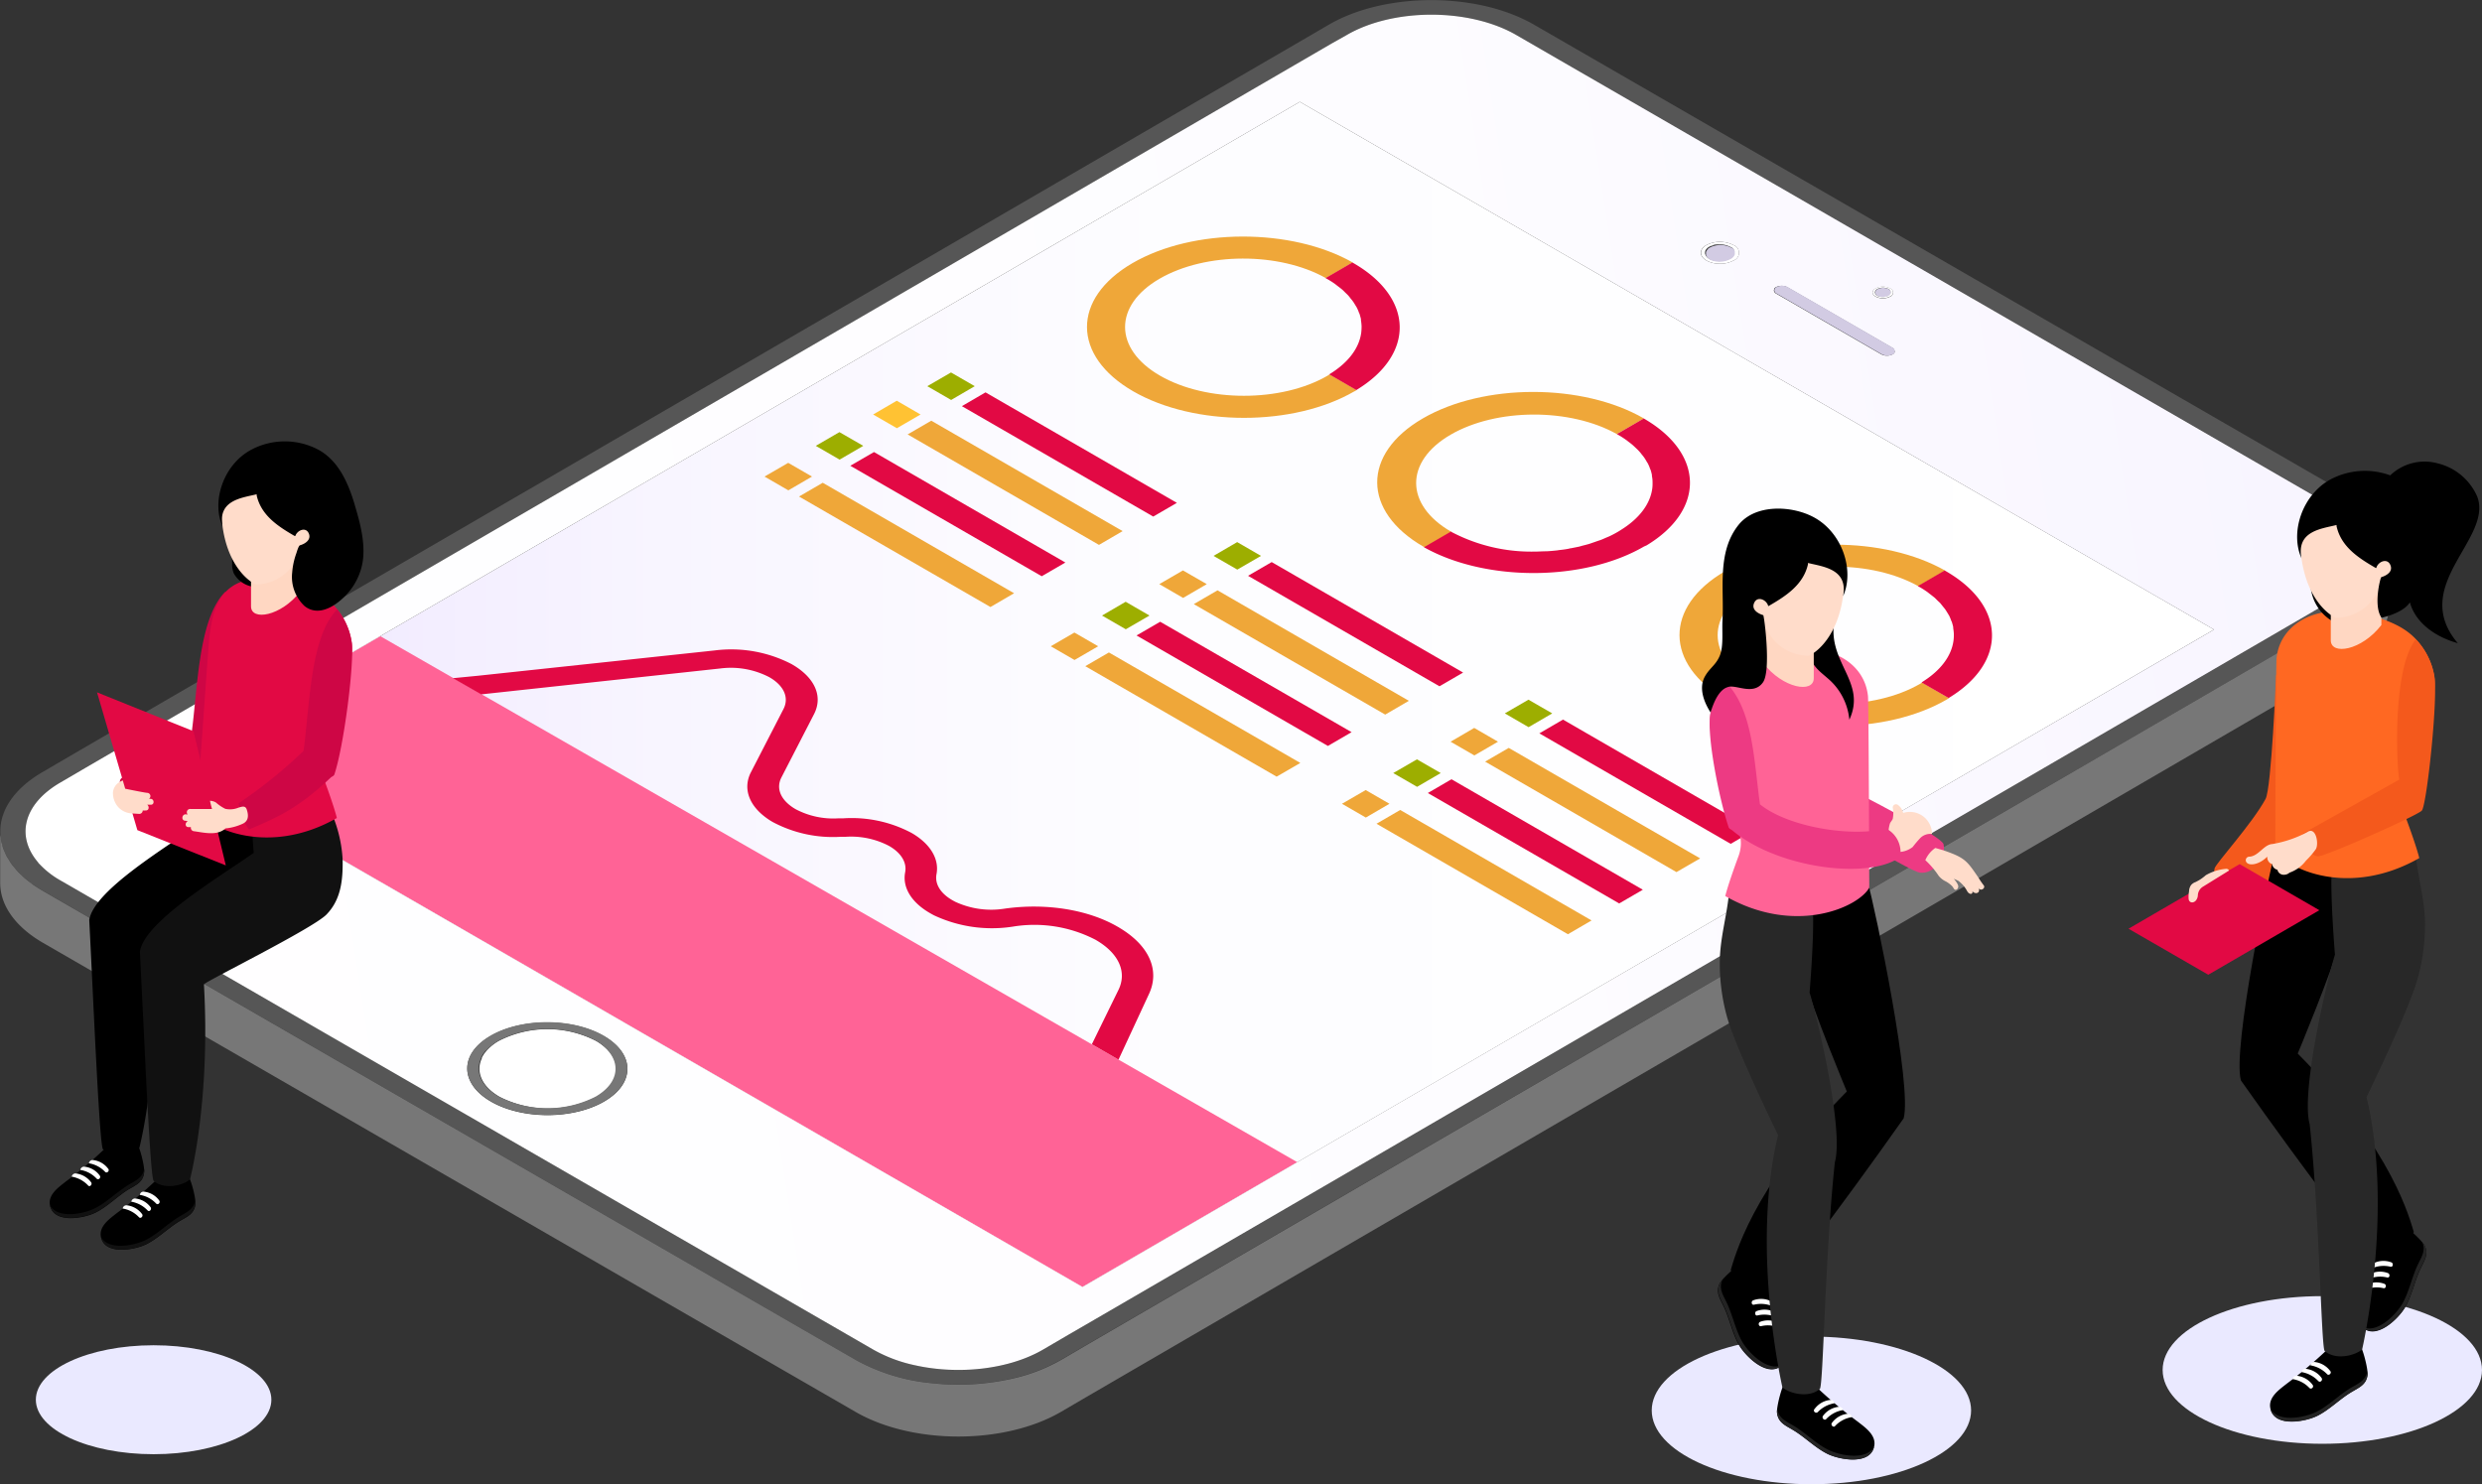 <svg id="OBJECTS" xmlns="http://www.w3.org/2000/svg" xmlns:xlink="http://www.w3.org/1999/xlink" viewBox="0 0 392.63 234.83"><rect x="0" y="0" width="392.63" height="234.83" fill="#333333" stroke="none"/><defs><style>.cls-1{fill:none;}.cls-2{fill:#f2f1f7;}.cls-3{fill:#fff;}.cls-4{fill:#d2cbe3;}.cls-5{fill:#48373a;}.cls-6{fill:url(#Degradado_sin_nombre_36);}.cls-7{fill:#ff6396;}.cls-8{fill:#edeef0;}.cls-9{fill:#565656;}.cls-10{fill:url(#Degradado_sin_nombre_34);}.cls-11{fill:#777;}.cls-12{fill:#e20944;}.cls-13{fill:#9dae00;}.cls-14{fill:#ffc233;}.cls-15{fill:#efa739;}.cls-16{fill:#eae9ff;}.cls-17{fill:#f4591c;}.cls-18{fill:#232323;}.cls-19{fill:#282828;}.cls-20{fill:#ff6822;}.cls-21{fill:#ffd7c2;}.cls-22{fill:#ffdcca;}.cls-23{isolation:isolate;}.cls-24{fill:#ed3a83;}.cls-25{fill:#ce0645;}.cls-26{fill:#111;}</style><linearGradient id="Degradado_sin_nombre_36" x1="26.6" y1="109.88" x2="350.24" y2="109.88" gradientUnits="userSpaceOnUse"><stop offset="0" stop-color="#ece4ff"/><stop offset="0.04" stop-color="#efe8ff"/><stop offset="0.24" stop-color="#f8f5ff"/><stop offset="0.49" stop-color="#fdfdff"/><stop offset="1" stop-color="#fff"/></linearGradient><linearGradient id="Degradado_sin_nombre_34" x1="52.84" y1="315.89" x2="648.84" y2="224.39" gradientUnits="userSpaceOnUse"><stop offset="0" stop-color="#fff"/><stop offset="0.41" stop-color="#fdfcff"/><stop offset="0.75" stop-color="#f5f1ff"/><stop offset="1" stop-color="#ece4ff"/></linearGradient></defs><title>banner-6</title><path class="cls-1" d="M61.4,310.17c-.07-.2-.1-.39-.15-.59C61.3,309.78,61.33,310,61.4,310.17Z" transform="translate(-60.94 -176.09)"/><path class="cls-1" d="M67,312.57c0,.06.09.13.14.18h0C67.11,312.7,67.07,312.63,67,312.57Z" transform="translate(-60.94 -176.09)"/><path class="cls-1" d="M61.08,308.9c0-.2,0-.4-.06-.6C61,308.5,61,308.7,61.08,308.9Z" transform="translate(-60.94 -176.09)"/><path class="cls-1" d="M61.93,311.42c-.1-.19-.17-.38-.25-.57C61.76,311,61.83,311.23,61.93,311.42Z" transform="translate(-60.94 -176.09)"/><path class="cls-1" d="M429.42,271.37l.26-.17c.35-.21.71-.43,1-.66h0C430.31,270.82,429.88,271.1,429.42,271.37Z" transform="translate(-60.94 -176.09)"/><path class="cls-1" d="M62.67,312.64c-.13-.18-.22-.36-.33-.54C62.45,312.28,62.54,312.46,62.67,312.64Z" transform="translate(-60.94 -176.09)"/><path class="cls-1" d="M432.21,269.28l0,0c.18-.18.37-.35.54-.53h0C432.6,268.91,432.4,269.09,432.21,269.28Z" transform="translate(-60.94 -176.09)"/><path class="cls-1" d="M431.1,270.23l.06-.05c.23-.17.46-.35.67-.53h0C431.61,269.85,431.35,270,431.1,270.23Z" transform="translate(-60.94 -176.09)"/><path class="cls-1" d="M437.27,268.62c-.16.22-.35.44-.53.66C436.92,269.06,437.11,268.84,437.27,268.62Z" transform="translate(-60.94 -176.09)"/><path class="cls-1" d="M438,267.4c-.12.23-.27.45-.4.67C437.73,267.85,437.88,267.63,438,267.4Z" transform="translate(-60.94 -176.09)"/><path class="cls-1" d="M438.83,264.9c0,.23-.11.45-.17.68C438.72,265.35,438.79,265.13,438.83,264.9Z" transform="translate(-60.94 -176.09)"/><path class="cls-1" d="M438.52,266.16c-.08.23-.19.45-.28.67C438.33,266.61,438.44,266.39,438.52,266.16Z" transform="translate(-60.94 -176.09)"/><path class="cls-1" d="M436.33,269.8c-.21.22-.45.44-.68.67C435.88,270.24,436.12,270,436.33,269.8Z" transform="translate(-60.94 -176.09)"/><path class="cls-1" d="M64.79,315c-.17-.15-.31-.3-.47-.45C64.48,314.66,64.62,314.81,64.79,315Z" transform="translate(-60.94 -176.09)"/><path class="cls-1" d="M63.62,313.82c-.15-.16-.27-.33-.41-.5C63.35,313.49,63.47,313.66,63.62,313.82Z" transform="translate(-60.94 -176.09)"/><path class="cls-1" d="M433.11,268.3l0,0c.14-.18.29-.35.42-.53h0C433.42,267.94,433.26,268.12,433.11,268.3Z" transform="translate(-60.94 -176.09)"/><path class="cls-1" d="M434.9,271.15l.28-.23-.28.22Z" transform="translate(-60.94 -176.09)"/><path class="cls-1" d="M360.6,231.35h0a.75.75,0,0,0-.28-.24h0A.92.92,0,0,1,360.6,231.35Z" transform="translate(-60.94 -176.09)"/><path class="cls-1" d="M341.64,221.76h0s0,.07,0,.1,0,0,0-.05S341.63,221.78,341.64,221.76Z" transform="translate(-60.94 -176.09)"/><path class="cls-2" d="M332.7,214.74c.11,0,.21,0,.32,0C332.91,214.7,332.81,214.73,332.7,214.74Z" transform="translate(-60.94 -176.09)"/><path class="cls-2" d="M335.23,215.57h0a.7.7,0,0,0-.14-.16h0A.7.7,0,0,1,335.23,215.57Z" transform="translate(-60.94 -176.09)"/><path class="cls-2" d="M335,215.32a1.46,1.46,0,0,0-.24-.17h0A1.52,1.52,0,0,1,335,215.32Z" transform="translate(-60.94 -176.09)"/><path class="cls-2" d="M330.82,215.56h0a.47.47,0,0,0-.05.1h0Z" transform="translate(-60.94 -176.09)"/><path class="cls-2" d="M330.69,215.81h0s0,.08,0,.12h0S330.68,215.85,330.69,215.81Z" transform="translate(-60.94 -176.09)"/><path class="cls-2" d="M331,215.32h0s0,.06-.07.08l0,0Z" transform="translate(-60.94 -176.09)"/><path class="cls-2" d="M331.76,214.94c.13,0,.23-.11.36-.14C332,214.83,331.89,214.9,331.76,214.94Z" transform="translate(-60.94 -176.09)"/><path class="cls-2" d="M335.41,216.08c0-.05,0-.1,0-.14h0S335.41,216,335.41,216.08Z" transform="translate(-60.94 -176.09)"/><path class="cls-2" d="M335.37,215.82s-.06-.1-.08-.16h0C335.31,215.72,335.35,215.77,335.37,215.82Z" transform="translate(-60.94 -176.09)"/><path d="M330.77,215.65h0a1.09,1.09,0,0,0-.08.15h0C330.71,215.76,330.74,215.71,330.77,215.65Z" transform="translate(-60.94 -176.09)"/><path d="M330.78,216.52l.05.08h0Z" transform="translate(-60.94 -176.09)"/><path d="M330.67,216.23v0Z" transform="translate(-60.94 -176.09)"/><path d="M330.67,215.92h0a.77.77,0,0,0,0,.15h0A1,1,0,0,1,330.67,215.92Z" transform="translate(-60.94 -176.09)"/><path d="M331,215.37l0,0-.14.16h0A1,1,0,0,1,331,215.37Z" transform="translate(-60.94 -176.09)"/><path d="M331.34,215.11a3.71,3.71,0,0,1,3.37,0,.18.18,0,0,1,.07,0h0l-.06,0a3.46,3.46,0,0,0-1.69-.41c-.11,0-.21,0-.32,0a3.8,3.8,0,0,0-.58.06c-.13,0-.23.1-.36.14a2.63,2.63,0,0,0-.42.17,1.86,1.86,0,0,0-.31.21h0A1.86,1.86,0,0,1,331.34,215.11Z" transform="translate(-60.94 -176.09)"/><path d="M331,216.76l0,0,.05.06h0Z" transform="translate(-60.94 -176.09)"/><path d="M335.09,215.41l0,0a.12.12,0,0,1,0,0Z" transform="translate(-60.94 -176.09)"/><path d="M335.29,215.67h0a.47.47,0,0,0-.06-.09h0A.33.33,0,0,1,335.29,215.67Z" transform="translate(-60.94 -176.09)"/><polygon points="274.44 39.85 274.44 39.84 274.44 39.85 274.44 39.85"/><path class="cls-3" d="M335.14,214.86a4.66,4.66,0,0,0-4.24,0c-1.17.67-1.16,1.77,0,2.45a4.22,4.22,0,0,0,2,.5,4.31,4.31,0,0,0,2.26-.5A1.29,1.29,0,0,0,335.14,214.86Zm-3.79,2.2h0a2.44,2.44,0,0,1-.31-.22l-.05-.06a1.29,1.29,0,0,1-.16-.18l-.05-.08a1,1,0,0,1-.1-.27v0a.57.57,0,0,1,0-.3s0-.08,0-.12a1.09,1.09,0,0,1,.08-.15.47.47,0,0,1,.05-.1l.14-.16s0-.05.07-.08a1.86,1.86,0,0,1,.31-.21,2.63,2.63,0,0,1,.42-.17c.13,0,.23-.11.36-.14a3.8,3.8,0,0,1,.58-.06c.11,0,.21,0,.32,0a3.46,3.46,0,0,1,1.69.41l.06,0a1.46,1.46,0,0,1,.24.17s0,0,0,0l0,0a.7.7,0,0,1,.14.16.47.47,0,0,1,.06.09c0,.06.06.11.08.16a.41.41,0,0,1,0,.11h0s0,.09,0,.14a.47.47,0,0,1,0,.17.34.34,0,0,1,0,.1,1.36,1.36,0,0,1-.65.71A3.71,3.71,0,0,1,331.35,217.06Z" transform="translate(-60.94 -176.09)"/><path d="M332.89,217.81a3.87,3.87,0,0,1-.48,0A3.87,3.87,0,0,0,332.89,217.81Z" transform="translate(-60.94 -176.09)"/><path class="cls-2" d="M357.6,222.17s0,0,0-.07h0s0,.05,0,.08Z" transform="translate(-60.94 -176.09)"/><path class="cls-2" d="M360.07,222.37Z" transform="translate(-60.94 -176.09)"/><path class="cls-2" d="M360,222.17h0a.32.32,0,0,0,0-.09h0A.32.32,0,0,1,360,222.17Z" transform="translate(-60.94 -176.09)"/><path d="M357.59,222.55h0a.38.38,0,0,0,0,.1h0A.38.38,0,0,1,357.59,222.55Z" transform="translate(-60.94 -176.09)"/><path d="M357.6,222.17h0a.52.52,0,0,0-.06.19h0A.4.4,0,0,1,357.6,222.17Z" transform="translate(-60.94 -176.09)"/><path d="M357.53,222.37Z" transform="translate(-60.94 -176.09)"/><path d="M357.9,221.85a2,2,0,0,1,1.8,0,1.05,1.05,0,0,1,.27.23h0a1.05,1.05,0,0,0-.27-.23,2,2,0,0,0-1.8,0,.77.77,0,0,0-.28.25h0A.77.77,0,0,1,357.9,221.85Z" transform="translate(-60.94 -176.09)"/><path d="M360.07,222.37h0a.37.37,0,0,0-.07-.2h0A.37.37,0,0,1,360.07,222.37Z" transform="translate(-60.94 -176.09)"/><path class="cls-2" d="M341.62,221.81s0,0,0,.05a.61.61,0,0,0-.05.18h0A.51.51,0,0,1,341.62,221.81Z" transform="translate(-60.94 -176.09)"/><path class="cls-2" d="M341.92,221.52a2,2,0,0,1,1.78,0l16.62,9.6h0l-16.62-9.6a2,2,0,0,0-1.78,0,.75.75,0,0,0-.28.24h0A.75.75,0,0,1,341.92,221.52Z" transform="translate(-60.94 -176.09)"/><path class="cls-4" d="M360,222.17a.32.32,0,0,0,0-.09,1.05,1.05,0,0,0-.27-.23,2,2,0,0,0-1.8,0,.77.77,0,0,0-.28.25s0,0,0,.07a.4.4,0,0,0-.07.2h0a.43.43,0,0,0,.06.18h0a.38.38,0,0,0,0,.1h0a1,1,0,0,0,.28.24,2,2,0,0,0,1.8,0,.62.62,0,0,0,.37-.52A.37.37,0,0,0,360,222.17Z" transform="translate(-60.94 -176.09)"/><path class="cls-2" d="M360.64,231.45s0-.07,0-.1h0S360.62,231.42,360.64,231.45Z" transform="translate(-60.94 -176.09)"/><path class="cls-2" d="M432.78,268.72h0c.13-.14.23-.29.35-.44l0,0C433,268.44,432.9,268.58,432.78,268.72Z" transform="translate(-60.94 -176.09)"/><path class="cls-2" d="M431.83,269.65h0c.15-.13.27-.27.41-.4l0,0C432.08,269.4,432,269.53,431.83,269.65Z" transform="translate(-60.94 -176.09)"/><path class="cls-2" d="M433.55,267.75h0a4.48,4.48,0,0,0,.28-.47v0C433.73,267.45,433.65,267.6,433.55,267.75Z" transform="translate(-60.94 -176.09)"/><path class="cls-2" d="M434.28,271.64l.62-.49h0Z" transform="translate(-60.94 -176.09)"/><path class="cls-2" d="M430.71,270.54h0l.45-.36-.06.05C431,270.33,430.85,270.44,430.71,270.54Z" transform="translate(-60.94 -176.09)"/><polygon class="cls-2" points="368.87 102.41 368.88 98.33 371.31 96.92 368.88 98.33 368.87 102.41"/><path class="cls-2" d="M433.82,272c-.49.35-1,.68-1.56,1C432.81,272.68,433.33,272.35,433.82,272Z" transform="translate(-60.94 -176.09)"/><path class="cls-2" d="M434.15,266.75c.08-.16.13-.32.2-.48h0c-.07.15-.12.31-.2.47Z" transform="translate(-60.94 -176.09)"/><path class="cls-2" d="M434.58,265.72v0Z" transform="translate(-60.94 -176.09)"/><path class="cls-2" d="M427,272.78l-4.23,2.46h0l4.23-2.46,2.43-1.41.26-.17-.26.17Z" transform="translate(-60.94 -176.09)"/><polygon class="cls-2" points="350.24 99.61 350.24 99.61 205.62 16.11 205.62 16.11 350.24 99.61"/><polygon class="cls-2" points="92.41 81.91 26.6 120.15 26.6 120.15 92.41 81.91"/><polygon class="cls-3" points="95.5 165.54 95.5 165.54 95.5 165.54 95.5 165.54 95.5 165.54"/><path class="cls-2" d="M138.9,341.35l.2-.16Z" transform="translate(-60.94 -176.09)"/><path class="cls-2" d="M156.45,341.63a8.77,8.77,0,0,0-1.3-.91,8.77,8.77,0,0,1,1.3.91Z" transform="translate(-60.94 -176.09)"/><polygon class="cls-2" points="76.53 166.71 76.53 166.71 76.53 166.71 76.53 166.71 76.53 166.71"/><path class="cls-2" d="M137.92,342.24s0,.05-.07.07S137.89,342.26,137.92,342.24Z" transform="translate(-60.94 -176.09)"/><path class="cls-2" d="M137.13,343.36l0,.12,0-.12Z" transform="translate(-60.94 -176.09)"/><polygon class="cls-2" points="76.53 166.71 76.53 166.71 76.53 166.71 76.53 166.71"/><path class="cls-2" d="M157.09,342.24h0a2.94,2.94,0,0,0-.31-.3,3.31,3.31,0,0,1,.27.26Z" transform="translate(-60.94 -176.09)"/><path class="cls-2" d="M157.28,342.47c-.05-.06-.09-.12-.14-.17l.06.07Z" transform="translate(-60.94 -176.09)"/><path class="cls-2" d="M156.54,341.7l-.09-.07h0Z" transform="translate(-60.94 -176.09)"/><path class="cls-5" d="M137.47,342.79h0a7.42,7.42,0,0,1,2.37-2.07,16.86,16.86,0,0,1,15.31,0,8,8,0,0,1,1.9,1.48,3.31,3.31,0,0,0-.27-.26l-.24-.24-.09-.07h0a8.77,8.77,0,0,0-1.3-.91,16.86,16.86,0,0,0-15.31,0c-.26.15-.51.31-.74.47l-.2.16a6.54,6.54,0,0,0-1,.89s0,.05-.07.07Z" transform="translate(-60.94 -176.09)"/><path class="cls-5" d="M157.2,342.37l-.06-.07,0-.06h0Z" transform="translate(-60.94 -176.09)"/><polygon class="cls-5" points="76.53 166.71 76.53 166.71 76.53 166.71 76.53 166.71 76.53 166.71"/><path class="cls-5" d="M137.34,343c-.07.12-.15.23-.21.35h0C137.19,343.24,137.27,343.13,137.34,343Z" transform="translate(-60.94 -176.09)"/><polygon class="cls-2" points="6.22 136.67 6.23 136.68 6.22 136.67 6.22 136.67"/><path class="cls-2" d="M66.16,316c-.16-.11-.3-.24-.46-.36C65.86,315.8,66,315.93,66.16,316Z" transform="translate(-60.94 -176.09)"/><path class="cls-3" d="M157.09,342.24l0,0a8,8,0,0,0-1.9-1.48,16.86,16.86,0,0,0-15.31,0,7.42,7.42,0,0,0-2.37,2.07h0c-.05.07-.08.15-.13.22s-.15.23-.21.35l0,.12c-1,2.11-.06,4.45,2.81,6.11a16.86,16.86,0,0,0,15.31,0c3.32-1.93,4-4.79,2.08-7.12l-.08-.1Z" transform="translate(-60.94 -176.09)"/><polygon class="cls-6" points="171.22 203.64 350.24 99.61 205.62 16.11 92.41 81.91 26.6 120.15 171.22 203.64"/><polygon class="cls-7" points="171.22 203.64 205.23 183.88 60.15 100.65 26.6 120.15 171.22 203.64"/><path class="cls-2" d="M229.94,387.29l-4,2.34c-5.44,3.16-13.4,4-20.18,2.48,6.78,1.5,14.74.68,20.18-2.48l4-2.34,4.23-2.45h0Z" transform="translate(-60.94 -176.09)"/><polygon class="cls-8" points="171.82 216.92 171.83 212.84 171.83 212.84 171.82 216.92"/><path class="cls-9" d="M61.08,308.9a5.63,5.63,0,0,0,.17.68c0,.2.08.39.15.59a6.5,6.5,0,0,0,.28.68c.08.19.15.38.25.57s.27.45.41.68.2.36.33.54.36.45.54.68.26.34.41.5.46.46.7.69.3.3.47.45.6.48.91.72c.16.12.3.25.46.36q.75.52,1.59,1l128.54,74.21a30.82,30.82,0,0,0,11.87,3.65,38.86,38.86,0,0,0,13-.73,27.66,27.66,0,0,0,7.57-2.92l4-2.34h0l4.23-2.46L425.6,276.88l4.23-2.46,2.43-1.41c.55-.33,1.07-.66,1.56-1,.17-.12.3-.24.46-.36l.62-.5.28-.22c.17-.14.31-.3.47-.45s.47-.45.68-.67.27-.35.41-.52.37-.44.53-.66.22-.37.33-.55.28-.44.4-.67.16-.38.24-.57.2-.44.28-.67.09-.39.14-.58.13-.45.17-.68,0-.4.05-.59c.31-3.64-1.91-7.34-6.72-10.12L303.62,180c-9-5.19-23.54-5.19-32.48,0l-2.43,1.42-4.23,2.46L75.89,293.45l-4.23,2.46-4,2.34c-4.46,2.59-6.68,6-6.67,9.37,0,.23,0,.45.05.68S61,308.7,61.08,308.9Zm9.4-9,4-2.34h0l4.23-2.46L267.32,185.5h0l4.23-2.46,2.43-1.41c7.37-4.29,19.4-4.29,26.82,0l128.53,74.21c4.64,2.67,6.39,6.4,5.26,9.86v0h0c-.06.19-.15.37-.23.56h0c-.07.15-.12.31-.2.47h0c-.09.18-.22.37-.33.55v0a4.48,4.48,0,0,1-.28.47c-.13.18-.28.35-.42.53s-.22.3-.35.44-.36.35-.54.53-.26.27-.41.4-.44.36-.67.53l-.45.36c-.32.23-.68.45-1,.66l-.26.17L427,272.78l-4.23,2.46h0L234.17,384.84h0l-4.23,2.45-4,2.34c-5.44,3.16-13.4,4-20.18,2.48a23.17,23.17,0,0,1-6.64-2.48L70.57,315.42a14,14,0,0,1-3.4-2.66h0c0-.05-.09-.12-.14-.18C63.44,308.46,64.58,303.32,70.48,299.89Z" transform="translate(-60.94 -176.09)"/><path class="cls-10" d="M67,312.57c0,.06.09.13.14.18h0a14,14,0,0,0,3.4,2.66L199.1,389.63a23.17,23.17,0,0,0,6.64,2.48c6.78,1.5,14.74.68,20.18-2.48l4-2.34,4.23-2.45,188.59-109.6,4.23-2.46,2.43-1.41c.46-.27.89-.55,1.29-.83.14-.1.26-.21.39-.31s.51-.38.73-.58.25-.25.38-.37.39-.37.57-.56.22-.28.33-.42.31-.36.44-.55.18-.3.27-.45.24-.37.33-.55.13-.32.2-.47.17-.37.23-.56v0c1.13-3.46-.62-7.19-5.26-9.86L300.8,181.63c-7.42-4.29-19.45-4.29-26.82,0L271.55,183l-4.23,2.46h0L78.73,295.09l-4.23,2.46h0l-4,2.34C64.58,303.32,63.44,308.46,67,312.57ZM138.53,340c4.93-2.86,12.95-2.86,17.92,0s5,7.52.05,10.38-12.94,2.86-17.9,0S133.6,342.83,138.53,340ZM335.15,217.31a4.31,4.31,0,0,1-2.26.5,4.22,4.22,0,0,1-2-.5c-1.18-.68-1.19-1.78,0-2.45a4.66,4.66,0,0,1,4.24,0A1.29,1.29,0,0,1,335.15,217.31Zm22.51,4.41a2.46,2.46,0,0,1,2.27,0,.69.69,0,0,1,0,1.31,2.5,2.5,0,0,1-2.26,0C357,222.66,357,222.08,357.66,221.72Zm2.67,10.43a2,2,0,0,1-1.79,0l-16.62-9.6a.62.62,0,0,1-.37-.51h0a.61.61,0,0,1,.05-.18s0-.07,0-.1a.75.75,0,0,1,.28-.24,2,2,0,0,1,1.78,0l16.62,9.6a.75.75,0,0,1,.28.24s0,.07,0,.1C360.75,231.69,360.66,232,360.33,232.15ZM153.35,258,266.56,192.2h0l144.62,83.5h0l-179,104L87.55,296.23h0Z" transform="translate(-60.94 -176.09)"/><path class="cls-4" d="M334.72,217.06a1.36,1.36,0,0,0,.65-.71.34.34,0,0,0,0-.1.47.47,0,0,0,0-.17c0-.05,0-.1,0-.14h0a.41.41,0,0,0,0-.11s-.06-.1-.08-.15a.33.33,0,0,0-.06-.1.7.7,0,0,0-.14-.16.12.12,0,0,0,0,0s0,0,0,0a1.52,1.52,0,0,0-.23-.16.18.18,0,0,0-.07,0,3.71,3.71,0,0,0-3.37,0,1.86,1.86,0,0,0-.31.21l0,.05a1,1,0,0,0-.17.19l-.05.09c0,.06-.06.11-.08.16s0,.08,0,.11a1,1,0,0,0,0,.16h0a.77.77,0,0,0,0,.15h0v0a1,1,0,0,0,.1.27l.05.08h0a1.29,1.29,0,0,0,.16.18l0,0,.08.08h0a2.44,2.44,0,0,0,.31.22h0A3.71,3.71,0,0,0,334.72,217.06Z" transform="translate(-60.94 -176.09)"/><path class="cls-3" d="M357.67,223a2.5,2.5,0,0,0,2.26,0,.69.69,0,0,0,0-1.31,2.46,2.46,0,0,0-2.27,0C357,222.08,357,222.66,357.67,223Zm-.05-.93a.77.77,0,0,1,.28-.25,2,2,0,0,1,1.8,0,1.05,1.05,0,0,1,.27.23.32.32,0,0,1,0,.09.37.37,0,0,1,.07.2h0a.62.62,0,0,1-.37.52,2,2,0,0,1-1.8,0,1,1,0,0,1-.28-.24.38.38,0,0,1,0-.1.43.43,0,0,1-.06-.18h0a.52.52,0,0,1,.06-.19S357.6,222.12,357.62,222.1Z" transform="translate(-60.94 -176.09)"/><path class="cls-4" d="M360.64,231.45s0-.07,0-.1a.92.92,0,0,0-.27-.24h0l-16.62-9.6a2,2,0,0,0-1.78,0,.75.75,0,0,0-.28.24s0,0,0,.05a.51.51,0,0,0-.07.23h0a.62.62,0,0,0,.37.51l16.62,9.6a2,2,0,0,0,1.79,0C360.66,232,360.75,231.69,360.64,231.45Z" transform="translate(-60.94 -176.09)"/><path class="cls-11" d="M156.5,350.34c4.93-2.86,4.91-7.51-.05-10.38s-13-2.86-17.92,0-4.9,7.51.07,10.38S151.58,353.2,156.5,350.34Zm-18.58-8.1a6.54,6.54,0,0,1,1-.89l.2-.16c.23-.16.48-.32.74-.47a16.86,16.86,0,0,1,15.31,0,8.77,8.77,0,0,1,1.3.91h0l.09.07.24.24a2.94,2.94,0,0,1,.31.3l0,.06c.05.05.09.11.14.17,1.92,2.33,1.24,5.19-2.08,7.12a16.86,16.86,0,0,1-15.31,0c-2.87-1.66-3.8-4-2.81-6.11l0-.12c.06-.12.14-.23.21-.35s.08-.15.13-.22h0l.38-.48S137.89,342.26,137.92,342.24Z" transform="translate(-60.94 -176.09)"/><path class="cls-11" d="M438.88,264.31c0,.19,0,.39-.05.59s-.11.45-.17.68-.08.39-.14.58-.19.45-.28.67-.15.39-.24.57-.27.45-.4.67-.21.37-.33.55-.35.44-.53.66-.26.35-.41.52-.45.44-.68.67-.3.31-.47.45l-.28.23-.62.49c-.16.12-.29.24-.46.36-.49.35-1,.68-1.56,1l-2.43,1.41-4.23,2.46L237,386.47l-4.23,2.46-4,2.34a27.66,27.66,0,0,1-7.57,2.92,38.86,38.86,0,0,1-13,.73,30.82,30.82,0,0,1-11.87-3.65L67.75,317.06q-.84-.49-1.59-1c-.16-.11-.3-.24-.46-.36-.31-.24-.63-.47-.91-.72s-.31-.3-.47-.45-.49-.45-.7-.69-.27-.33-.41-.5-.38-.45-.54-.68-.22-.36-.33-.54-.3-.45-.41-.68-.17-.38-.25-.57a6.5,6.5,0,0,1-.28-.68c-.07-.2-.1-.39-.15-.59a5.63,5.63,0,0,1-.17-.68c0-.2,0-.4-.06-.6s-.05-.45-.05-.68v0l0,8.16c0,3.42,2.26,6.85,6.79,9.47l128.53,74.21c9,5.19,23.53,5.19,32.47,0l4-2.34h0l4.23-2.46L425.57,285l4.23-2.46h0l2.43-1.41c4.45-2.59,6.67-6,6.68-9.35l0-8.15C438.93,263.88,438.9,264.09,438.88,264.31Z" transform="translate(-60.94 -176.09)"/><path class="cls-12" d="M233.66,341.31l4.22,2.43,4.77-10.28c1.84-3.8.12-7.76-4.64-10.59a1.75,1.75,0,0,0-.27-.16c-4.7-2.72-11.38-3.78-17.86-2.86a13.47,13.47,0,0,1-7.86-1.1l-.42-.23c-1.89-1.09-2.81-2.58-2.51-4.14.44-2.36-.93-4.7-3.78-6.41l-.25-.14a20.2,20.2,0,0,0-10.68-2.27l-.78,0a12.7,12.7,0,0,1-6.79-1.44,7.65,7.65,0,0,1-.67-.43c-1.83-1.32-2.41-3-1.58-4.61l5.15-10c1.38-2.67.27-5.51-3-7.59l-.53-.32A20.73,20.73,0,0,0,174,279l-37.41,4-4,.39,4.47,2.56,37.85-4.1a13.13,13.13,0,0,1,7.76,1.4l.33.2c2.05,1.32,2.75,3.12,1.88,4.82l-5.15,10c-1.29,2.51-.36,5.22,2.49,7.26a9.88,9.88,0,0,0,1,.64A20.24,20.24,0,0,0,194,308.48l.78,0a12.9,12.9,0,0,1,6.82,1.46l.12.07c1.82,1.09,2.69,2.58,2.41,4.08-.47,2.41,1,4.81,4,6.51.21.12.42.24.65.35a21.54,21.54,0,0,0,12.36,1.75,21,21,0,0,1,13.13,2.09l.2.12c3.49,2.09,4.76,5,3.41,7.78Z" transform="translate(-60.94 -176.09)"/><polygon class="cls-13" points="154.2 61.1 150.44 58.93 146.69 61.1 150.46 63.28 154.2 61.1"/><polygon class="cls-12" points="155.9 62.08 152.16 64.26 182.43 81.73 186.17 79.56 155.9 62.08"/><polygon class="cls-14" points="145.62 65.58 141.86 63.4 138.12 65.58 141.88 67.75 145.62 65.58"/><polygon class="cls-15" points="147.32 66.56 143.58 68.73 173.85 86.21 177.59 84.03 147.32 66.56"/><polygon class="cls-13" points="136.56 70.54 132.79 68.37 129.05 70.54 132.82 72.72 136.56 70.54"/><polygon class="cls-12" points="138.26 71.52 134.51 73.69 164.79 91.17 168.53 89 138.26 71.52"/><polygon class="cls-15" points="128.45 75.4 124.69 73.23 120.94 75.4 124.71 77.58 128.45 75.4"/><polygon class="cls-15" points="130.15 76.38 126.4 78.56 156.68 96.04 160.42 93.86 130.15 76.38"/><polygon class="cls-13" points="199.48 87.95 195.71 85.77 191.97 87.95 195.73 90.12 199.48 87.95"/><polygon class="cls-12" points="201.17 88.93 197.43 91.1 227.71 108.58 231.45 106.41 201.17 88.93"/><polygon class="cls-15" points="190.9 92.42 187.13 90.25 183.39 92.42 187.16 94.6 190.9 92.42"/><polygon class="cls-15" points="192.6 93.4 188.85 95.58 219.13 113.06 222.87 110.88 192.6 93.4"/><polygon class="cls-13" points="181.84 97.39 178.07 95.21 174.33 97.39 178.09 99.56 181.84 97.39"/><polygon class="cls-12" points="183.53 98.37 179.79 100.54 210.06 118.02 213.81 115.84 183.53 98.37"/><polygon class="cls-15" points="173.72 102.25 169.96 100.08 166.22 102.25 169.98 104.42 173.72 102.25"/><polygon class="cls-15" points="175.42 103.23 171.68 105.4 201.95 122.88 205.7 120.71 175.42 103.23"/><polygon class="cls-13" points="245.55 112.87 241.79 110.7 238.05 112.87 241.81 115.05 245.55 112.87"/><polygon class="cls-12" points="247.25 113.85 243.51 116.03 273.78 133.51 277.52 131.33 247.25 113.85"/><polygon class="cls-15" points="236.97 117.35 233.21 115.17 229.47 117.35 233.23 119.52 236.97 117.35"/><polygon class="cls-15" points="238.67 118.33 234.93 120.5 265.2 137.98 268.95 135.81 238.67 118.33"/><polygon class="cls-13" points="227.91 122.31 224.15 120.14 220.4 122.31 224.17 124.49 227.91 122.31"/><polygon class="cls-12" points="229.61 123.29 225.87 125.47 256.14 142.94 259.88 140.77 229.61 123.29"/><polygon class="cls-15" points="219.8 127.17 216.04 125 212.29 127.17 216.06 129.35 219.8 127.17"/><polygon class="cls-15" points="221.5 128.15 217.75 130.33 248.03 147.81 251.77 145.63 221.5 128.15"/><path class="cls-1" d="M276.32,228.78v0a8.06,8.06,0,0,0,.06-1v-.1a9.24,9.24,0,0,0-.1-.92l0-.18c-.07-.28-.14-.55-.23-.83,0-.09-.08-.17-.11-.25a6.12,6.12,0,0,0-.33-.75c-.06-.11-.13-.22-.2-.33s-.25-.43-.41-.64a4,4,0,0,0-.32-.4c-.14-.19-.28-.37-.45-.56s-.31-.3-.47-.46-.29-.3-.47-.45-.45-.36-.69-.54l-.42-.33a14.08,14.08,0,0,0-1.28-.81l-.17-.1c-7.36-4.14-19.08-4.11-26.31.1s-7.25,11.1.08,15.34,19.2,4.24,26.5,0l.31-.21C274.3,233.48,276,231.16,276.32,228.78Z" transform="translate(-60.94 -176.09)"/><path class="cls-15" d="M275.23,238l.32-.2-4.29-2.48-.31.21c-7.3,4.24-19.15,4.24-26.5,0s-7.38-11.11-.08-15.34,18.95-4.24,26.31-.1l4.25-2.47c-9.72-5.5-25.26-5.47-34.84.1h0c-9.64,5.6-9.59,14.68.11,20.28h0c9.7,5.6,25.38,5.6,35,0Z" transform="translate(-60.94 -176.09)"/><path class="cls-12" d="M270.85,220.21a14.08,14.08,0,0,1,1.28.81l.42.33c.24.18.48.36.69.54s.32.3.47.45.33.31.47.46.31.37.45.56a4,4,0,0,1,.32.4c.16.21.28.43.41.64s.14.22.2.33a6.12,6.12,0,0,1,.33.75c0,.08.08.16.11.25.09.28.16.55.23.83l0,.18a9.24,9.24,0,0,1,.1.92v.1a8.06,8.06,0,0,1-.06,1v0c-.33,2.38-2,4.7-5.06,6.56l4.29,2.48c9.3-5.62,9.14-14.55-.45-20.08l-.17-.1-4.25,2.47Z" transform="translate(-60.94 -176.09)"/><path class="cls-1" d="M370,277.51v0a6.45,6.45,0,0,0,.06-1v-.1a7,7,0,0,0-.1-.92l0-.18a8.56,8.56,0,0,0-.23-.83c0-.09-.08-.17-.11-.25a8,8,0,0,0-.32-.75,3.62,3.62,0,0,1-.2-.33c-.14-.21-.26-.43-.41-.64s-.22-.27-.32-.4l-.45-.56c-.14-.15-.32-.3-.48-.46s-.29-.3-.46-.45l-.69-.54c-.15-.1-.27-.22-.43-.33a13.88,13.88,0,0,0-1.27-.81l-.18-.1c-7.36-4.14-19.08-4.11-26.31.1s-7.25,11.1.09,15.34,19.19,4.24,26.49,0c.11-.06.2-.14.32-.2C368,282.21,369.68,279.89,370,277.51Z" transform="translate(-60.94 -176.09)"/><path class="cls-15" d="M368.92,286.75l.33-.2L365,284.08c-.12.06-.21.14-.32.2-7.3,4.24-19.15,4.24-26.49,0s-7.38-11.1-.09-15.34,18.95-4.24,26.31-.1l4.25-2.47c-9.71-5.5-25.26-5.47-34.84.1h0c-9.64,5.6-9.59,14.68.11,20.28h0c9.7,5.6,25.38,5.6,35,0Z" transform="translate(-60.94 -176.09)"/><path class="cls-12" d="M364.55,268.94a13.88,13.88,0,0,1,1.27.81c.16.11.28.23.43.33l.69.54c.17.15.31.3.46.45s.34.31.48.46l.45.56c.1.13.22.26.32.4s.27.43.41.64a3.62,3.62,0,0,0,.2.33,8,8,0,0,1,.32.75c0,.08.08.16.11.25a8.56,8.56,0,0,1,.23.83l0,.18a7,7,0,0,1,.1.92v.1a6.45,6.45,0,0,1-.06,1v0c-.33,2.38-2,4.7-5.05,6.57l4.29,2.47c9.29-5.62,9.14-14.55-.45-20.08l-.18-.1-4.25,2.47Z" transform="translate(-60.94 -176.09)"/><path class="cls-1" d="M290.41,244.87c-7.3,4.24-7.25,11.11.08,15.34l0,0h0a27.09,27.09,0,0,0,13.24,3.16h.06c.58,0,1.15,0,1.73-.05h.12c.56,0,1.11-.08,1.66-.14l.32-.05c.48-.05,1-.11,1.43-.2.16,0,.29-.06.45-.09l1.26-.25.57-.16c.37-.09.73-.18,1.09-.29l.81-.28c.26-.09.53-.17.79-.27s.64-.27,1-.41l.55-.23q.72-.34,1.41-.75a3.45,3.45,0,0,0,.32-.2c3-1.86,4.72-4.19,5.05-6.57v0a6.37,6.37,0,0,0,.05-1v-.1a4.8,4.8,0,0,0-.1-.92l0-.17a7.79,7.79,0,0,0-.22-.83c0-.09-.08-.17-.11-.26a6.12,6.12,0,0,0-.33-.75c-.06-.1-.14-.21-.2-.32a6.42,6.42,0,0,0-.41-.65,4,4,0,0,0-.32-.4,5.7,5.7,0,0,0-.45-.55c-.14-.16-.32-.31-.47-.47s-.29-.3-.47-.44-.45-.37-.69-.55-.26-.22-.42-.32a14.11,14.11,0,0,0-1.28-.82l-.18-.1C309.36,240.64,297.64,240.67,290.41,244.87Z" transform="translate(-60.94 -176.09)"/><path class="cls-15" d="M290.49,260.21c-7.33-4.23-7.38-11.1-.08-15.34s18.95-4.23,26.3-.1L321,242.3h0c-9.7-5.6-25.38-5.6-35,0h0c-9.64,5.6-9.59,14.68.11,20.28l.21.12,4.25-2.47Z" transform="translate(-60.94 -176.09)"/><path class="cls-12" d="M321.41,262.38c9.3-5.61,9.15-14.55-.44-20.08h0l-4.26,2.47.18.1a14.11,14.11,0,0,1,1.28.82c.16.1.28.22.42.32s.48.36.69.55.31.29.47.44.33.31.47.47a5.7,5.7,0,0,1,.45.55,4,4,0,0,1,.32.4,6.42,6.42,0,0,1,.41.65c.06.11.14.22.2.32a6.12,6.12,0,0,1,.33.75c0,.09.08.17.11.26a7.79,7.79,0,0,1,.22.83l0,.17a4.8,4.8,0,0,1,.1.92v.1a6.37,6.37,0,0,1-.05,1v0c-.33,2.38-2,4.71-5.05,6.57a3.45,3.45,0,0,1-.32.2q-.69.41-1.41.75l-.55.23c-.32.14-.63.29-1,.41s-.53.18-.79.27l-.81.28c-.36.11-.72.2-1.09.29l-.57.16-1.26.25c-.16,0-.29.07-.45.09-.47.09-.95.15-1.43.2l-.32.05c-.55.06-1.1.11-1.66.14h-.12c-.58,0-1.15.05-1.73.05h-.06a27.09,27.09,0,0,1-13.24-3.16h0l-4.25,2.47c9.72,5.48,25.24,5.45,34.82-.12h0Z" transform="translate(-60.94 -176.09)"/><ellipse class="cls-16" cx="367.37" cy="216.75" rx="25.26" ry="11.68"/><path class="cls-17" d="M421,282.81s-.73,18-1.67,19.69c-2.18,4-7.91,10.23-8.07,11-.46,2.29,1.59,4.76,3.73,4.5,1.37-.16,11.68-6.4,11.68-6.4C427.22,308.18,421.18,282.67,421,282.81Z" transform="translate(-60.94 -176.09)"/><path d="M434.25,389c-1.85,1.51-5.3.73-5.43.87A69.37,69.37,0,0,1,422.7,395c-1.15.91-2.95,2.12-2.62,3.86.58,3.12,5.57,2.16,7.46,1.21s3.42-2.54,5.2-3.64c1.27-.79,2.52-1.2,2.72-2.81C435.58,392.65,434.58,389,434.25,389Z" transform="translate(-60.94 -176.09)"/><path class="cls-18" d="M435.43,393c-.24,1.54-1.47,2-2.74,2.75-1.81,1.12-3.4,2.75-5.28,3.7s-6.09,1.76-7.31-.47c.67,3,5.57,2.06,7.44,1.12s3.42-2.54,5.2-3.64c1.27-.79,2.52-1.2,2.72-2.81A2.55,2.55,0,0,0,435.43,393Z" transform="translate(-60.94 -176.09)"/><path class="cls-3" d="M426.76,395.18a3.55,3.55,0,0,0-2.46-1.42.63.63,0,0,0-.68.53,4.63,4.63,0,0,1,2.64,1.39C426.56,396,427.06,395.53,426.76,395.18Z" transform="translate(-60.94 -176.09)"/><path class="cls-3" d="M428.17,394.07a3.56,3.56,0,0,0-2.47-1.41.61.61,0,0,0-.67.52,4.65,4.65,0,0,1,2.63,1.4C428,394.93,428.46,394.42,428.17,394.07Z" transform="translate(-60.94 -176.09)"/><path class="cls-3" d="M429.56,393a3.55,3.55,0,0,0-2.47-1.42.62.62,0,0,0-.67.53,4.7,4.7,0,0,1,2.64,1.39C429.35,393.82,429.86,393.31,429.56,393Z" transform="translate(-60.94 -176.09)"/><path d="M440.94,370c-.71,2.27-4,3.53-4.05,3.72a66,66,0,0,1-2.29,7.62c-.46,1.39-1.29,3.4-.05,4.67,2.2,2.28,5.84-1.28,6.88-3.11s1.45-4,2.33-5.91c.62-1.36,1.44-2.39.72-3.84C444,372.22,441.19,369.74,440.94,370Z" transform="translate(-60.94 -176.09)"/><path class="cls-18" d="M444.1,372.57c.65,1.42-.15,2.45-.77,3.8-.89,1.94-1.32,4.18-2.37,6s-4.09,4.82-6.34,3.64c2.21,2.14,5.78-1.36,6.81-3.17s1.45-4,2.33-5.91c.62-1.36,1.44-2.39.72-3.84A3.45,3.45,0,0,0,444.1,372.57Z" transform="translate(-60.94 -176.09)"/><path class="cls-3" d="M438.09,379.2a3.55,3.55,0,0,0-2.84.18.61.61,0,0,0-.27.81,4.67,4.67,0,0,1,3-.29C438.39,380,438.53,379.33,438.09,379.2Z" transform="translate(-60.94 -176.09)"/><path class="cls-3" d="M438.65,377.5a3.55,3.55,0,0,0-2.84.18.62.62,0,0,0-.27.81,4.67,4.67,0,0,1,3-.29C439,378.33,439.09,377.63,438.65,377.5Z" transform="translate(-60.94 -176.09)"/><path class="cls-3" d="M439.19,375.8a3.53,3.53,0,0,0-2.83.18.62.62,0,0,0-.28.81,4.68,4.68,0,0,1,3-.29C439.49,376.63,439.63,375.93,439.19,375.8Z" transform="translate(-60.94 -176.09)"/><path d="M442.78,371c-.54-1.57-3.08-12.84-18.36-28.22,0,0,5.38-12.9,6.73-17.9.38-1.39,2.34-9.32,2.45-12-2.59.27-10.61-2.19-12.45-3.37-1.33,4.74-7.1,32.52-5.72,37.52,10.57,15,20.38,27.64,20.92,28.14C436.65,375.34,442.15,372.92,442.78,371Z" transform="translate(-60.94 -176.09)"/><path class="cls-19" d="M444.55,321.94c-.07-3.69-1.18-7.24-1.48-10.91A51.71,51.71,0,0,1,429.78,314c-.21,4.27.53,13.13.53,13.13-1.25,4-5.43,21.73-4,26.83,1.58,14.73,1.82,35.41,2.38,35.89,1.86,1.57,5,.61,5.92-.27,0,0,5.06-21.75.69-39.91,0,0,6.76-13.83,8.11-18.83A31.56,31.56,0,0,0,444.55,321.94Z" transform="translate(-60.94 -176.09)"/><path class="cls-20" d="M446.05,283.35a11.21,11.21,0,0,0-3.18-6.38c-1.94-1.93-4.55-2.83-7.12-3.57a15.24,15.24,0,0,0-8.12-.24c-3.47.9-6.15,3.36-6.55,7-.12.09-.21,30.37-.21,30.37,1.72,3.09,11.71,7.64,22.78,1.32-.42-1.67-1.42-4.48-2.12-6.37a5.85,5.85,0,0,1,0-4C443.06,297.2,446.52,286.92,446.05,283.35Z" transform="translate(-60.94 -176.09)"/><path class="cls-17" d="M446,282.85a11,11,0,0,0-2.9-5.6c-3.82,4.77-3,20.71-2.61,22.18L425.19,308c-.31.17.93,3.71,2.55,3.56,1.41-.12,15.72-6.49,16.32-7.23C444.85,303.34,446.7,286.09,446,282.85Z" transform="translate(-60.94 -176.09)"/><path d="M426.47,268.9a7,7,0,0,0,3.53,5.52l.05,0c0-.12.09-.23.13-.35.76-2.6-3.83-6-3.81-6C426.41,268.4,426.45,268.65,426.47,268.9Z" transform="translate(-60.94 -176.09)"/><path class="cls-21" d="M429.65,272.57s0,4.77,0,4.82c0,2.42,4.87,1.65,8-2.41v-7.65C437.69,267,429.65,272.19,429.65,272.57Z" transform="translate(-60.94 -176.09)"/><path class="cls-22" d="M439.1,253.55a7.39,7.39,0,0,0-5.41-1.56,9.75,9.75,0,0,0-5.05,2.35,11.21,11.21,0,0,0-3.14,4.31,10.58,10.58,0,0,0-.55,5.29c.81,6.86,4.36,9.44,5.5,9.89a7.42,7.42,0,0,0,6-3.11,20.65,20.65,0,0,1,3.85-4.48c.12-.1.23-.21.33-.31C443,263.42,443.68,257.55,439.1,253.55Z" transform="translate(-60.94 -176.09)"/><path d="M452.82,254.67a9.17,9.17,0,0,0-6.22-5.26,7.87,7.87,0,0,0-7.55,1.89,11.61,11.61,0,0,0-9.37.6c-4.53,2.41-6.51,8.4-4.67,12.51-.83-4.33,3.19-4.66,5.56-5.26a.6.6,0,0,0,0,.23c.74,3.24,3.47,5,6.19,6.57a.32.32,0,0,0,.09,0c.23-.94,1.65-1.63,2.19-.54s-.55,1.74-1.41,2c-.15.12-1.28,4.56.05,6.41,0,0,3.39-.68,4.48-2.43.92,3.35,4.18,5.52,7.58,6.46C442,268.72,455.33,261.36,452.82,254.67Z" transform="translate(-60.94 -176.09)"/><path class="cls-22" d="M425.92,307.75a18.17,18.17,0,0,1-5.51,1.88c-1.36.07-2.18,1.93-3.64,2a.56.56,0,0,0-.42.94c.54.59,2.12.22,3.25-.95a.14.14,0,0,0,0,.09,1.16,1.16,0,0,0,.54,1l.24.09a.5.5,0,0,0,.06.26,1.08,1.08,0,0,0,.77.64h0a1,1,0,0,0,1.07.79,1.29,1.29,0,0,0,.84-.33,5.55,5.55,0,0,0,2.6-1.9,13.13,13.13,0,0,0,1.58-1.84C427.79,309.51,427.28,306.79,425.92,307.75Z" transform="translate(-60.94 -176.09)"/><g class="cls-23"><polygon class="cls-12" points="336.71 146.94 354.29 136.72 366.9 144.01 349.33 154.22 336.71 146.94"/></g><path class="cls-22" d="M413,313.56a7.71,7.71,0,0,0-3.12,1,7.25,7.25,0,0,1-1.1.81c-.18.09-.35.2-.53.28a1.61,1.61,0,0,0-.7.47,1.76,1.76,0,0,0-.32,1,4.52,4.52,0,0,0-.06,1.27c.16.63.81.59,1.16.15a1.44,1.44,0,0,0,.29-.77,1.69,1.69,0,0,1,.74-1.35l4.2-2.6A.5.5,0,0,0,413,313.56Z" transform="translate(-60.94 -176.09)"/><ellipse class="cls-16" cx="286.55" cy="223.15" rx="25.26" ry="11.68"/><path class="cls-24" d="M356.56,302.5s11.6,6,11.83,7.16c.47,2.28-1.58,4.76-3.73,4.5-1.36-.17-11.67-6.4-11.67-6.4C352.46,304.32,356.4,302.36,356.56,302.5Z" transform="translate(-60.94 -176.09)"/><path d="M343.26,395.05c1.85,1.51,5.3.73,5.43.87a69.37,69.37,0,0,0,6.12,5.09c1.15.9,2.95,2.12,2.62,3.86-.58,3.12-5.57,2.16-7.45,1.21s-3.43-2.54-5.21-3.64c-1.27-.79-2.52-1.2-2.72-2.81C341.93,398.66,342.93,395,343.26,395.05Z" transform="translate(-60.94 -176.09)"/><path class="cls-18" d="M342.08,399c.24,1.54,1.48,2,2.74,2.75,1.81,1.12,3.4,2.75,5.29,3.7s6.08,1.76,7.3-.47c-.67,3-5.57,2.06-7.43,1.12s-3.43-2.54-5.21-3.64c-1.27-.79-2.52-1.2-2.72-2.81A2.55,2.55,0,0,1,342.08,399Z" transform="translate(-60.94 -176.09)"/><path class="cls-3" d="M350.75,401.19a3.55,3.55,0,0,1,2.46-1.42.63.63,0,0,1,.68.53,4.66,4.66,0,0,0-2.64,1.39C351,402.05,350.45,401.54,350.75,401.19Z" transform="translate(-60.94 -176.09)"/><path class="cls-3" d="M349.34,400.08a3.56,3.56,0,0,1,2.47-1.41.61.61,0,0,1,.67.52,4.65,4.65,0,0,0-2.63,1.4C349.55,400.94,349.05,400.43,349.34,400.08Z" transform="translate(-60.94 -176.09)"/><path class="cls-3" d="M348,399a3.55,3.55,0,0,1,2.47-1.42.62.62,0,0,1,.67.53,4.7,4.7,0,0,0-2.64,1.39C348.16,399.82,347.65,399.32,348,399Z" transform="translate(-60.94 -176.09)"/><path d="M336.57,376c.71,2.27,4,3.53,4.05,3.72a66,66,0,0,0,2.29,7.62c.46,1.39,1.29,3.4,0,4.67-2.2,2.28-5.84-1.28-6.88-3.11s-1.45-4-2.33-5.91c-.62-1.36-1.44-2.39-.72-3.84C333.47,378.23,336.32,375.74,336.57,376Z" transform="translate(-60.94 -176.09)"/><path class="cls-18" d="M333.41,378.58c-.64,1.42.15,2.45.77,3.8.89,1.94,1.32,4.17,2.37,6s4.1,4.82,6.34,3.64c-2.21,2.14-5.78-1.36-6.81-3.17s-1.45-4-2.33-5.91c-.62-1.36-1.44-2.39-.72-3.84A3,3,0,0,1,333.41,378.58Z" transform="translate(-60.94 -176.09)"/><path class="cls-3" d="M339.42,385.21a3.55,3.55,0,0,1,2.84.18.61.61,0,0,1,.27.81,4.6,4.6,0,0,0-3-.29C339.12,386,339,385.34,339.42,385.21Z" transform="translate(-60.94 -176.09)"/><path class="cls-3" d="M338.86,383.51a3.55,3.55,0,0,1,2.84.18.61.61,0,0,1,.27.81,4.67,4.67,0,0,0-3-.29C338.56,384.34,338.42,383.64,338.86,383.51Z" transform="translate(-60.94 -176.09)"/><path class="cls-3" d="M338.32,381.81a3.56,3.56,0,0,1,2.84.18.62.62,0,0,1,.27.81,4.68,4.68,0,0,0-3-.29C338,382.64,337.88,381.94,338.32,381.81Z" transform="translate(-60.94 -176.09)"/><path d="M334.73,377c.54-1.57,3.08-12.84,18.36-28.22,0,0-5.38-12.9-6.73-17.9-.38-1.39-2.34-9.32-2.45-12,2.59.27,10.61-2.19,12.45-3.37,1.33,4.74,7.1,32.52,5.72,37.52-10.56,15-20.38,27.64-20.92,28.14C340.86,381.35,335.36,378.93,334.73,377Z" transform="translate(-60.94 -176.09)"/><path class="cls-19" d="M333,328c.07-3.7,1.18-7.25,1.48-10.91A52.32,52.32,0,0,0,347.73,320c.21,4.27-.53,13.13-.53,13.13,1.25,4,5.44,21.73,4,26.83-1.58,14.73-1.82,35.41-2.38,35.89-1.86,1.57-5,.61-5.92-.27,0,0-5.06-21.75-.69-39.91,0,0-6.76-13.83-8.11-18.83A31.56,31.56,0,0,1,333,328Z" transform="translate(-60.94 -176.09)"/><path class="cls-7" d="M331.46,289.35a11.21,11.21,0,0,1,3.18-6.37c1.94-1.93,4.55-2.83,7.12-3.58a15.34,15.34,0,0,1,8.12-.23c3.47.9,6.15,3.36,6.55,7,.12.09.21,30.37.21,30.37-1.71,3.09-11.71,7.63-22.78,1.32.42-1.67,1.42-4.49,2.12-6.38a5.77,5.77,0,0,0,0-3.95C334.45,303.21,331,292.92,331.46,289.35Z" transform="translate(-60.94 -176.09)"/><path d="M351.14,274.16c-1.25,6.76,5.15,9.75,2.35,15.8a9.74,9.74,0,0,0-3.39-6.52c-1.14-1-2.33-1.83-2.77-3.34C346.58,277.51,351.16,274.1,351.14,274.16Z" transform="translate(-60.94 -176.09)"/><path class="cls-21" d="M347.86,278.58s0,4.77,0,4.82c0,2.42-4.87,1.65-8-2.41v-7.65C339.82,273,347.86,278.2,347.86,278.58Z" transform="translate(-60.94 -176.09)"/><path class="cls-22" d="M338.41,259.56a7.35,7.35,0,0,1,5.41-1.56,9.67,9.67,0,0,1,5.05,2.35,11.21,11.21,0,0,1,3.14,4.31,10.58,10.58,0,0,1,.55,5.29c-.81,6.86-4.36,9.44-5.5,9.89a7.42,7.42,0,0,1-6-3.11,20.65,20.65,0,0,0-3.85-4.48c-.12-.1-.23-.21-.33-.31C334.52,269.43,333.83,263.56,338.41,259.56Z" transform="translate(-60.94 -176.09)"/><path class="cls-22" d="M365.51,312.18a4.47,4.47,0,0,1,1.58-1.93l0,0c.57.16,1.12.33,1.13.32,3.56,1.22,3.82,1.63,5.72,4.42v0a12.49,12.49,0,0,0,.77,1.13c.4.44-.34,1-.74.56l-.09-.12c.45.67-.34,1.19-.94.53.18.43-.4.69-.81,0a4.79,4.79,0,0,0-1.43-1.66l-.69-.31s.73.81.71,1.24-.47.73-.71.31c-.08-.13-.16-.25-.25-.37a4.68,4.68,0,0,0-1-.75,3.27,3.27,0,0,1-1.14-.89A13.56,13.56,0,0,0,365.51,312.18Z" transform="translate(-60.94 -176.09)"/><path class="cls-22" d="M362,304.71a2.15,2.15,0,0,0-.79-1.24.51.51,0,0,0-.84.49,4.31,4.31,0,0,1,0,1.6c0,.22-.38.58-.47.85a6,6,0,0,0-.2,1,7.81,7.81,0,0,1-.16,1.08,3.09,3.09,0,0,0-.24,1,.7.7,0,0,0,.39.57,8.58,8.58,0,0,1,1,.69.83.83,0,0,0,.57.14,3.73,3.73,0,0,0,2.25-.79,18.29,18.29,0,0,1,1.21-1.43,2.25,2.25,0,0,1,1.85-.63A3.51,3.51,0,0,0,362,304.71Z" transform="translate(-60.94 -176.09)"/><path class="cls-24" d="M331.46,289.35a11.13,11.13,0,0,1,2.36-5.44c4.41,4.32,4.53,12.13,5.53,19.44,4.78,3.83,15.17,5.19,19.91,3.8a4.21,4.21,0,0,1,2.26,4.54c-4.88,3.62-19.28,1.83-26.51-4.19-.23-.19-.53-.26-.62-.54C332.84,302.3,331,292.75,331.46,289.35Z" transform="translate(-60.94 -176.09)"/><path d="M330.64,283.12c.76-1.36,1.73-1.79,2.35-3.28s.34-3.86.43-5.55c.29-5-.91-10.79,2.52-15.13,2.65-3.35,8.41-3.11,11.89-1.25,4.53,2.41,6.51,8.4,4.67,12.51.83-4.33-3.19-4.67-5.56-5.26a.88.88,0,0,1,0,.23c-.75,3.24-3.48,5-6.2,6.57a.32.32,0,0,1-.09,0c-.23-.94-1.65-1.63-2.19-.54s.55,1.74,1.41,2c.15.12,1.28,8.79-.05,10.64-1.54,2.15-4.33.23-5.59.75-1.59.48-2.4,3.06-2.69,4C330.47,287.16,329.63,284.91,330.64,283.12Z" transform="translate(-60.94 -176.09)"/><path class="cls-25" d="M98.88,275a10.83,10.83,0,0,0-2.29-5.29c-4.28,4.2-4.37,15.28-5.34,22.38-3.18,3.33-9.11,6.15-10.91,7a.8.8,0,0,0-.43.86,9.23,9.23,0,0,0,1.55,3.53c4.22-1.82,8.79-2.1,14.07-7.11.21-.2.51-.25.6-.52C97.64,291.31,99.32,278.34,98.88,275Z" transform="translate(-60.94 -176.09)"/><path d="M82.61,357.17c-1.8,1.46-5.15.7-5.28.84A65.35,65.35,0,0,1,71.39,363c-1.12.89-2.87,2.06-2.55,3.76.56,3,5.42,2.1,7.25,1.17s3.32-2.46,5-3.54c1.24-.76,2.45-1.16,2.64-2.72C83.9,360.68,82.93,357.13,82.61,357.17Z" transform="translate(-60.94 -176.09)"/><path class="cls-26" d="M83.76,361c-.24,1.49-1.44,1.9-2.66,2.66-1.76,1.1-3.31,2.68-5.14,3.6s-5.91,1.71-7.1-.46c.65,2.92,5.41,2,7.23,1.09s3.32-2.46,5-3.54c1.24-.76,2.45-1.16,2.64-2.72A2.81,2.81,0,0,0,83.76,361Z" transform="translate(-60.94 -176.09)"/><path class="cls-3" d="M75.34,363.13a3.5,3.5,0,0,0-2.4-1.38.6.6,0,0,0-.65.51,4.59,4.59,0,0,1,2.56,1.36C75.13,364,75.62,363.47,75.34,363.13Z" transform="translate(-60.94 -176.09)"/><path class="cls-3" d="M76.7,362.06a3.41,3.41,0,0,0-2.4-1.38.59.59,0,0,0-.65.51,4.53,4.53,0,0,1,2.56,1.36C76.5,362.89,77,362.4,76.7,362.06Z" transform="translate(-60.94 -176.09)"/><path class="cls-3" d="M78.05,361a3.43,3.43,0,0,0-2.39-1.37.6.6,0,0,0-.66.51,4.51,4.51,0,0,1,2.56,1.35C77.85,361.81,78.34,361.31,78.05,361Z" transform="translate(-60.94 -176.09)"/><path d="M107,305.22a26.22,26.22,0,0,1-14.1-2c.08,1.49.16,2.83.16,2.83-5.74,4.05-17.26,10.88-18,15.59.75,14.89,1.63,35.84,2.18,36.3,1.81,1.53,4.9.6,5.75-.26,0,0,3.26-12.33,2.2-30.83,0,0,20.08-8.89,21.39-13.76.76-2.79.61-3.15.55-6.05C107.06,306.4,107,305.81,107,305.22Z" transform="translate(-60.94 -176.09)"/><path d="M90.67,362.2c-1.8,1.46-5.15.71-5.28.84A63.74,63.74,0,0,1,79.45,368c-1.12.89-2.87,2.07-2.55,3.76.56,3,5.41,2.1,7.24,1.17s3.33-2.46,5.06-3.54c1.24-.76,2.45-1.16,2.64-2.72C92,365.71,91,362.16,90.67,362.2Z" transform="translate(-60.94 -176.09)"/><path class="cls-26" d="M91.82,366c-.24,1.49-1.44,1.91-2.66,2.67-1.76,1.09-3.31,2.67-5.14,3.59s-5.91,1.71-7.1-.45c.65,2.92,5.41,2,7.22,1.08s3.33-2.46,5.06-3.54c1.24-.76,2.45-1.16,2.64-2.72A2.81,2.81,0,0,0,91.82,366Z" transform="translate(-60.94 -176.09)"/><path class="cls-3" d="M83.4,368.16a3.45,3.45,0,0,0-2.4-1.37.59.59,0,0,0-.65.51,4.52,4.52,0,0,1,2.55,1.35C83.19,369,83.68,368.5,83.4,368.16Z" transform="translate(-60.94 -176.09)"/><path class="cls-3" d="M84.76,367.09a3.45,3.45,0,0,0-2.4-1.38.6.6,0,0,0-.65.51,4.59,4.59,0,0,1,2.56,1.36C84.56,367.92,85,367.43,84.76,367.09Z" transform="translate(-60.94 -176.09)"/><path class="cls-3" d="M86.11,366a3.43,3.43,0,0,0-2.39-1.37.59.59,0,0,0-.66.51,4.51,4.51,0,0,1,2.56,1.35C85.91,366.84,86.4,366.34,86.11,366Z" transform="translate(-60.94 -176.09)"/><path class="cls-26" d="M112.91,303.68c-4,1.85-7.63,2.09-12.12,1.62,0,2,.28,5.74.28,5.74-5.74,4-17.26,10.89-18,15.6.75,14.88,1.63,35.83,2.18,36.29,1.81,1.53,4.9.6,5.75-.26,0,0,3.26-12.33,2.2-30.83,0-.35,17.21-8.82,19.39-11.06,2.34-2.41,2.61-5.57,2.55-8.75A21.43,21.43,0,0,0,112.91,303.68Z" transform="translate(-60.94 -176.09)"/><path class="cls-12" d="M116.59,277.8a10.9,10.9,0,0,0-3.09-6.19c-1.89-1.87-4.42-2.75-6.92-3.47a11.29,11.29,0,0,0-7.48,0c-3.69,1.38-4.56,4.93-5,8.5-.11.09-2,27.58-2,27.58,1.66,3,11.38,7.42,22.13,1.29-.41-1.63-1.38-4.36-2.06-6.2a5.63,5.63,0,0,1,0-3.84C113.69,291.26,117.05,281.27,116.59,277.8Z" transform="translate(-60.94 -176.09)"/><path class="cls-25" d="M116.59,277.8a10.83,10.83,0,0,0-2.29-5.29c-4.28,4.2-4.37,15.28-5.34,22.38a75.3,75.3,0,0,1-10.27,8.29,9,9,0,0,0,1.64,4.15c4.23-1.82,7.63-3.19,12.91-8.2.21-.2.51-.25.6-.52C115.35,294.08,117,281.11,116.59,277.8Z" transform="translate(-60.94 -176.09)"/><path d="M97.66,265.58a3.83,3.83,0,0,0,.27,1.24,4.2,4.2,0,0,0,3.19,2.12,3.43,3.43,0,0,0,.08-.56,4.47,4.47,0,0,0-1.11-2.82,11.8,11.8,0,0,0-2.53-2.46l-.09-.06A13.21,13.21,0,0,1,97.66,265.58Z" transform="translate(-60.94 -176.09)"/><path class="cls-21" d="M100.65,267.34s0,4.63,0,4.68c0,2.35,4.73,1.6,7.79-2.34v-7.44C108.47,261.93,100.65,267,100.65,267.34Z" transform="translate(-60.94 -176.09)"/><path class="cls-22" d="M109.83,248.85a7.16,7.16,0,0,0-5.25-1.51,9.42,9.42,0,0,0-4.9,2.28,11,11,0,0,0-3.06,4.19,10.33,10.33,0,0,0-.53,5.14c.78,6.66,4.23,9.17,5.34,9.61a7.18,7.18,0,0,0,5.79-3,20.45,20.45,0,0,1,3.74-4.35,3.18,3.18,0,0,0,.33-.3C113.62,258.45,114.29,252.74,109.83,248.85Z" transform="translate(-60.94 -176.09)"/><path d="M117.75,267a9.51,9.51,0,0,0,.65-2.76c.23-2.95-.64-5.88-1.46-8.67-1-3.23-2.49-6.54-5.53-8.27a11.34,11.34,0,0,0-10.72-.06c-4.41,2.35-6.33,8.17-4.54,12.16-.81-4.21,3.1-4.54,5.4-5.11a.81.81,0,0,0,0,.22c.73,3.15,3.39,4.87,6,6.38l.11,0c.28-.88,1.6-1.48,2.1-.46s-.53,1.7-1.36,1.93c-.24.07-.51,1.07-.58,1.26a11.54,11.54,0,0,0-.66,3.06,6.31,6.31,0,0,0,1.95,5.29c2.3,1.85,5.16-.15,6.77-1.95A9.85,9.85,0,0,0,117.75,267Z" transform="translate(-60.94 -176.09)"/><polygon class="cls-12" points="15.35 109.54 21.73 131.34 35.72 136.92 30.61 115.69 15.35 109.54"/><path class="cls-22" d="M100,304.25c-.2-.74-.74-.56-1.35-.37a3.5,3.5,0,0,1-2.07.18,6.64,6.64,0,0,1-1.48-1,1.88,1.88,0,0,0-.93-.27c0,.19.31,1.3.31,1.3s-3.06,0-3.37,0a.52.52,0,0,0-.49.85,1.2,1.2,0,0,1-.2,0c-.63-.14-.9.83-.27,1,.17,0,.34.05.51.08-.41.15-.51.83,0,.93l.15,0a.5.5,0,0,0,.23,0h.1a.54.54,0,0,0,.46.65c1.49.19,3.7.79,5-.44a8.45,8.45,0,0,0,2.71-.73C100.26,306,100.28,305.14,100,304.25Z" transform="translate(-60.94 -176.09)"/><path class="cls-22" d="M84.73,302.47h-.21a.52.52,0,0,0-.29-.94c-.32,0-3.48-.65-3.48-.65l-.38-1.3c0-.07-.54.26-.56.27a2.11,2.11,0,0,0-1,1.58,3.36,3.36,0,0,0,.9,2.43,3.14,3.14,0,0,0,2.14.93l1.08.07a.55.55,0,0,0,.59-.54h.1a.48.48,0,0,0,.23,0h.16c.53,0,.57-.67.21-.91.17,0,.34,0,.52,0C85.43,303.47,85.37,302.47,84.73,302.47Z" transform="translate(-60.94 -176.09)"/><ellipse class="cls-16" cx="24.3" cy="221.46" rx="18.63" ry="8.62"/></svg>